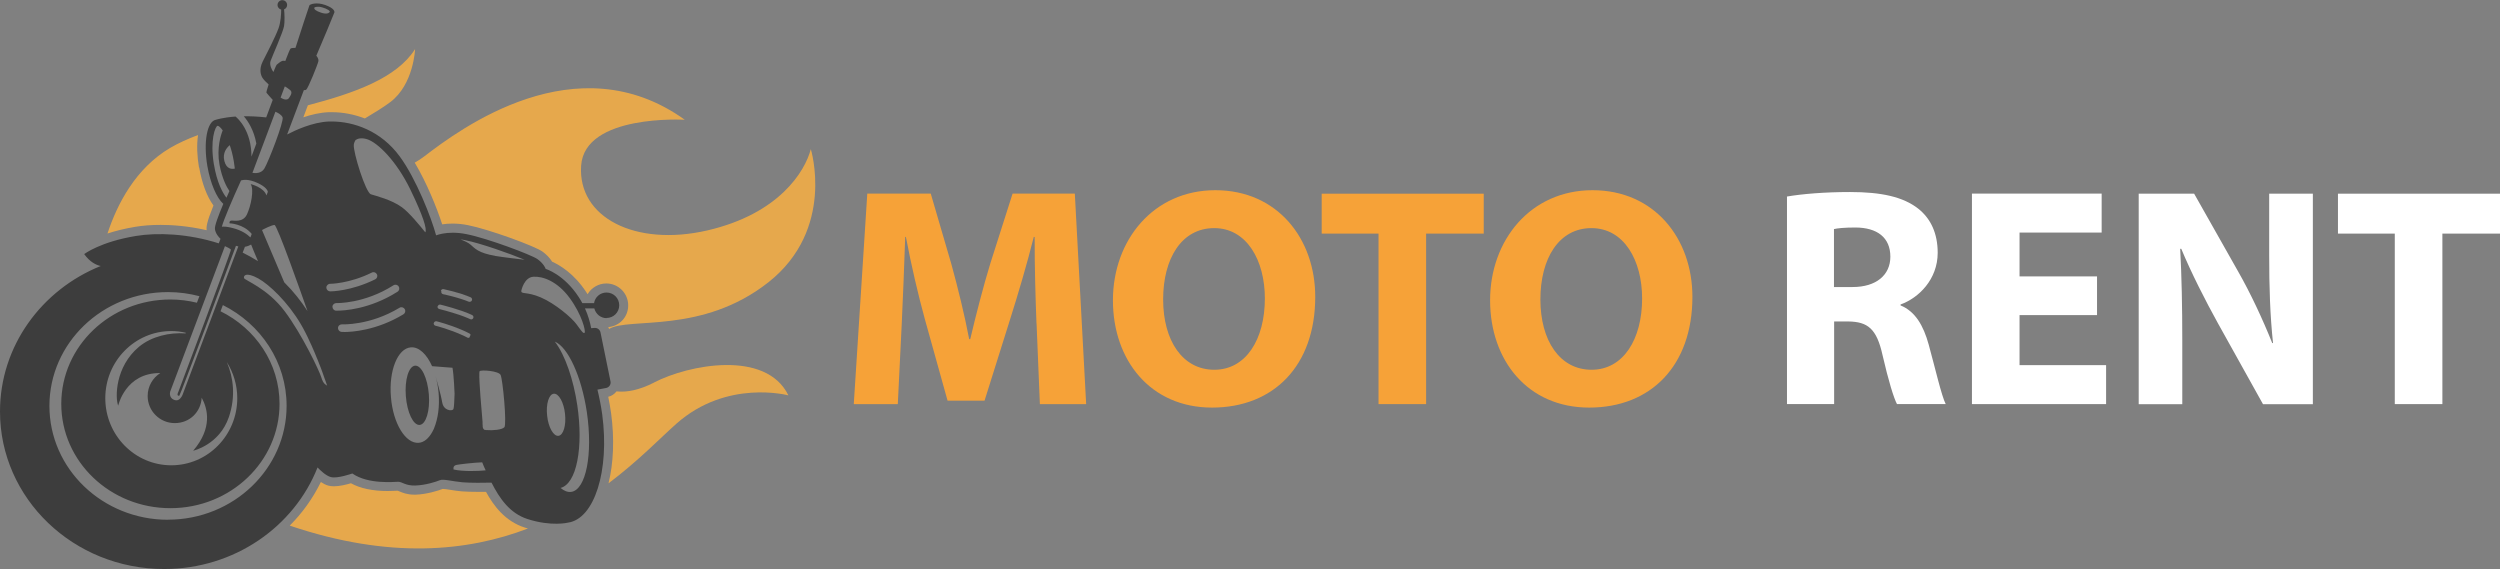 <?xml version="1.0" encoding="UTF-8"?>
<svg id="Capa_1" data-name="Capa 1" xmlns="http://www.w3.org/2000/svg" viewBox="0 0 286.81 65.28">
  <rect x="0" y="0" width="286.81" height="65.28" fill="#808080" stroke="none"/>
  <defs>
    <style>
      .cls-1 {
        fill: #e6a84c;
      }

      .cls-2 {
        fill: #fff;
      }

      .cls-3 {
        fill: #f6a238;
      }

      .cls-4 {
        fill: #3d3d3d;
      }
    </style>
  </defs>
  <path class="cls-1" d="M38.06,12.87c1.31,0,2.6.26,3.8.72,1.02-.62,2.07-1.24,2.92-1.88,2.69-2.03,2.84-6.08,2.84-6.08-2.1,3.33-6.97,5.05-12.3,6.45l-.52,1.38c.9-.31,1.92-.55,2.93-.59h.35ZM69.78,37.51c.04.07.06.15.09.23,2.28-1.38,10.68.65,18.29-5.36,7.7-6.08,4.86-15.27,4.86-15.27-.67,2.57-3.65,7.43-11.89,9.33-8.24,1.89-14.86-1.48-14.46-7.43s11.89-5.27,11.89-5.27c-12.43-8.92-25.81,1.08-29.87,4.19-.35.27-.72.51-1.11.73,1.37,2.29,2.55,5.22,3.15,7.08.35-.06.74-.09,1.19-.09.57,0,1.17.06,1.76.18,2.36.46,7.63,2.38,8.55,3.03.46.33.86.75,1.11,1.16.8.36,2.49,1.31,3.92,3.5.05.07.09.15.14.22h.02c.44-.74,1.25-1.22,2.14-1.22,1.38,0,2.51,1.13,2.51,2.51s-1.03,2.4-2.32,2.5l.02-.02ZM22.83,19.23c-.22-1.29-.28-2.62-.11-3.74-1.18.44-2.26.93-3.2,1.48-3.97,2.34-6.08,6.45-7.19,9.82.88-.29,1.94-.56,3.19-.77.89-.15,1.87-.22,2.91-.22,1.29,0,3.15.12,5.28.61-.05-.36-.02-.86.78-2.84-.74-.99-1.33-2.56-1.64-4.37h0ZM75.05,43.88c-1.71.88-3.16,1.15-4.32,1.02-.24.31-.56.53-.95.62.13.62.24,1.26.33,1.9.39,2.9.28,5.7-.3,8.03,3.47-2.61,6.01-5.27,7.8-6.85,5.81-5.14,12.84-3.24,12.84-3.24-2.57-5.27-11.48-3.52-15.41-1.48h0ZM55.76,56.43h-.77c-.89,0-1.57-.02-2.03-.06-.46-.04-.9-.11-1.28-.17-.37-.06-.7-.11-.89-.11h0c-.48.19-1.83.62-3.1.66h-.15c-.84,0-1.37-.23-1.73-.38-.05-.02-.13-.05-.17-.07h-.15c-.24,0-.59.03-1.03.03-1.72,0-3.13-.3-4.2-.89-.5.15-1.3.35-1.96.35-.24,0-.45-.03-.64-.08-.29-.08-.58-.23-.85-.41-.91,1.86-2.12,3.55-3.57,5,11.49,3.89,20.44,2.97,27.33.33-.13-.04-.25-.07-.38-.11-2.24-.72-3.56-2.49-4.45-4.12v.02Z"/>
  <path class="cls-4" d="M69.58,36.48c.81,0,1.46-.65,1.46-1.46s-.65-1.46-1.46-1.46c-.72,0-1.32.52-1.43,1.22h-1.34c-.12-.23-.26-.46-.41-.69-1.72-2.64-3.8-3.24-3.8-3.24,0-.07-.27-.65-.95-1.13s-5.74-2.39-8.15-2.86c-.58-.12-1.11-.16-1.56-.16-.9,0-1.55.17-1.91.3-.52-1.96-2.28-6.48-4.17-9.05-2.16-2.95-5.29-4.01-7.8-4.01h-.31c-1.88.07-3.87,1-4.81,1.49l1.92-5.09c.12,0,.21,0,.26-.04.24-.18,1.35-2.95,1.41-3.29.03-.16-.05-.4-.24-.62.62-1.43,2.07-4.9,2.08-4.98,0-.1,0-.45-1.04-.83s-1.76-.08-1.83.03c-.05.08-1.13,3.43-1.6,4.88-.3,0-.51.02-.58.1-.07.09-.34.74-.59,1.41-.1-.03-.21-.04-.31-.02-.23.05-.47.3-.65.42-.06.04-.22.4-.4.86-.19-.23-.48-.83-.33-1.26.18-.51,1.44-3.33,1.55-4.01.08-.48.06-1.41,0-1.91.21-.08.35-.28.35-.51,0-.31-.25-.55-.55-.55s-.55.25-.55.55c0,.27.19.48.42.53,0,.47-.05,1.44-.3,2.13-.34.95-1.39,2.99-1.83,3.85-.42.86-.23,1.51-.02,1.85.13.22.48.55.71.76-.17.5-.28.9-.25.95.07.1.5.58.72.82l-.75,2.01c-.97-.11-1.83-.14-2.57-.13.49.56,1.16,1.59,1.44,3.13l-.56,1.5c0-2.98-1.55-4.38-1.83-4.6-1.45.11-2.25.37-2.25.37h0c-1.01.17-1.45,2.55-.98,5.31.35,2.01,1.07,3.66,1.83,4.34-.55,1.31-1.02,2.54-.96,2.9.07.51.42.9.64,1.11l-.2.52c-3.53-1.13-7.08-1.25-9.49-.85-4.1.67-5.95,2.08-5.95,2.08.65.92,1.38,1.26,1.89,1.37C4.79,33.24,0,39.69,0,47.21c0,9.98,8.43,18.07,18.83,18.07,8.04,0,14.91-4.84,17.6-11.65.29.3.95.95,1.52,1.1.74.21,2.47-.41,2.47-.41,1.83,1.28,4.83.95,5.27.95s.84.47,1.96.43c1.12-.03,2.4-.43,2.81-.61.41-.17,1.45.14,2.6.24.89.08,2.59.06,3.33.04.92,1.81,2.1,3.53,4.14,4.18,2.74.88,4.62.41,4.62.41,3.04-.41,4.8-5.96,3.94-12.4-.14-1-.33-1.96-.55-2.86l1-.19c.35-.07.57-.41.5-.75l-1.15-5.63c-.07-.32-.36-.53-.68-.51l-.39.03c-.12-.66-.34-1.45-.71-2.27h1.07c.16.64.73,1.12,1.41,1.12ZM36.08.85s.32-.17.9,0c.57.17.96.41.83.55-.14.15-.42.24-.98.05s-.88-.39-.74-.61h0ZM50.58,33.37c.03-.14.17-.23.31-.2.04,0,.44.1.99.24.06.02.12.03.19.05.02,0,.04,0,.06.02.08.02.16.04.24.07.04,0,.07.02.11.03.05,0,.09.03.14.04.05,0,.09.03.14.04.04,0,.08.02.12.04.05,0,.1.03.14.04.04,0,.08.02.11.04.05.02.1.03.14.05.04,0,.07.02.11.04.05.02.1.03.14.05.04,0,.07.02.1.04.04.02.09.03.13.05h0c.09.03.17.06.25.1.13.06.2.21.14.35-.04.1-.14.16-.24.16-.02,0-.04,0-.06,0h-.04c-.14-.06-.29-.12-.44-.17h0c-.16-.06-.32-.11-.48-.16h0c-.17-.05-.33-.1-.49-.15h0c-.16-.05-.33-.09-.47-.13h0c-.6-.16-1.08-.26-1.09-.26-.14-.03-.23-.17-.2-.31v-.06ZM50.22,35.14c.04-.14.18-.23.32-.19.1.02,2.31.58,3.49,1.13h0s.1.04.14.07c.13.06.19.22.12.35-.04.08-.11.13-.19.14h-.05s-.08,0-.12-.03c-.09-.05-.2-.09-.31-.14-.03,0-.05-.02-.08-.03-.11-.05-.23-.09-.35-.14h0c-.12-.05-.25-.09-.39-.14-.03,0-.06-.02-.08-.03-1.1-.37-2.31-.68-2.33-.68-.14-.04-.23-.18-.19-.32h0ZM49.77,37.06c.03-.14.18-.23.32-.2.07.02,1.38.34,2.88.98.14.06.27.12.41.18.02,0,.04.02.06.03.14.07.29.14.42.21.06.03.11.09.13.15-.05.11-.09.21-.14.32-.04.02-.07.03-.11.03s-.08,0-.12-.03c-.14-.07-.28-.14-.42-.21h0c-1.64-.76-3.22-1.15-3.24-1.15-.14-.03-.23-.18-.2-.32h.02ZM40.59,16.61c.02-.2.1-.39.21-.55.24-.16.65-.29,1.31-.09,1.22.38,3.38,2.5,4.97,5.78,1.45,2.99,1.94,4.57,1.71,4.9-.68-.84-1.82-2.24-2.69-2.88-1.22-.88-2.94-1.28-3.55-1.48-.61-.21-2.03-4.79-1.96-5.67h0ZM35.28,35.69c-.73-1.13-1.61-2.25-2.67-3.3l-2.55-6c.22-.12,1.12-.58,1.43-.58s3.01,7.68,3.79,9.88ZM32.68,9.91c.17.11.42.26.57.39.27.21.24.47-.1.95-.23.32-.68.12-.96-.05,0,0,.48-1.28.48-1.28ZM31.6,12.82c.3.13.72.36.82.65.17.47-1.62,5.1-2.1,5.88-.35.56-1.02.54-1.36.48,0,0,2.64-7.02,2.64-7.02ZM26.36,16.66c.19.53.35,1.17.47,1.89.05.28.08.54.11.79-.35.08-.96.07-1.2-.87-.24-.94.29-1.54.61-1.81ZM24.55,18.94c-.49-2.9.15-4.44.41-4.51h0c.13,0,.35.19.59.53-.21.51-.71,2.03-.37,3.92.3,1.61.83,2.59,1.14,3.04-.11.25-.23.5-.34.76-.46-.56-1.11-1.83-1.43-3.78v.02ZM27.65,20.7c.23-.07.85-.19,1.87.28,1.03.46,1.19.91,1.21,1.02l-.16.42c-.3-.94-1.81-1.3-1.81-1.3.41.64.03,2.5-.43,3.48-.47.98-1.52.67-1.79.71-.27.03-.21.31-.21.31,0,0,1.59.04,2.55,1.22l-.15.4c-.32-.32-.96-.81-2.04-1.08-.61-.16-1-.18-1.24-.15.21-.79,1.21-3.14,2.19-5.28h0ZM29.6,29.96c-.57-.36-1.17-.68-1.76-.98l.26-.67c.28-.04.52-.15.71-.25.18.47.54,1.31.79,1.9ZM25.79,28.23c.18.08.65.3.7.41.07.14-6.02,16.29-6.02,16.29-.24.5,0,.47.1.47s5.73-15.13,6.5-17.2c.09.03.19.05.27.07l-6.4,17.03s-.17.44-.49.58c-.15.07-.32.06-.51-.02-.54-.23-.45-.8-.42-.92,0,0,6.29-16.71,6.29-16.71ZM26.04,41.57c.74,1.19,1.18,2.6,1.18,4.11,0,4.26-3.39,7.7-7.57,7.7s-7.57-3.45-7.57-7.7,3.39-7.7,7.57-7.7c.57,0,1.14.07,1.67.2l-.03.07c-1.83-.13-3.89.33-5.34,1.53-2.75,2.29-2.75,5.86-2.39,6.76,0,0,.82-3.79,4.83-3.74-.87.55-1.45,1.52-1.45,2.63,0,1.72,1.39,3.11,3.11,3.11s2.99-1.28,3.09-2.91c.69,1.26,1.26,3.47-.98,6.08,0,0,3.01-.67,4.1-3.87.79-2.33.52-4.53-.23-6.28ZM19.28,59.63c-7.51,0-13.61-5.84-13.61-13.06s6.09-13.06,13.61-13.06c1.25,0,2.45.17,3.6.47l-.29.75c-.98-.24-2-.37-3.04-.37-6.92,0-12.52,5.36-12.52,11.97s5.6,11.97,12.52,11.97,12.52-5.36,12.52-11.97c0-4.63-2.75-8.64-6.77-10.62l.27-.71c4.35,2.18,7.31,6.53,7.31,11.56,0,7.2-6.09,13.06-13.61,13.06h0ZM37.39,44.15s-.04-.03-.07-.05c-.02-.02-.04-.03-.06-.05l-.03-.03s-.05-.05-.07-.08c0,0-.02-.02-.02-.03-.03-.04-.06-.09-.1-.14,0,0,0-.02,0-.03-.03-.05-.05-.1-.08-.16,0-.02-.02-.04-.02-.05-.03-.07-.06-.15-.08-.24-.23-.76-2.2-4.91-4.19-7.57-1.99-2.66-4.6-3.56-4.68-3.82,0-.03,0-.07,0-.1h0c0-.1.07-.21.23-.26.24-.07.67,0,1.4.4,1.26.69,3.41,2.72,4.91,5.28h0c.17.3.34.59.49.9.08.17.17.34.25.5.02.05.05.1.07.15.06.13.12.26.18.39.02.04.04.09.06.13.08.17.15.34.23.49,0,.02.02.04.02.06.07.15.13.3.19.43.02.05.04.09.06.14.06.13.11.26.16.39,0,.03.03.06.04.1.06.16.13.31.19.45,0,.03.02.05.03.08.05.12.1.24.14.36.02.04.03.08.05.12.04.11.09.22.13.33,0,.03.02.06.03.08.05.12.09.24.13.36.02.05.03.09.05.14.03.07.05.14.07.2.02.05.04.1.05.15.02.05.03.1.05.14.04.12.08.23.12.33.13.38.21.6.21.6,0,0-.04-.02-.09-.05v-.02ZM37.87,33.42h0c-.24,0-.43-.2-.43-.43s.2-.43.43-.43h0s2.19,0,4.79-1.29c.22-.11.47-.02.58.2.11.22.02.47-.2.58-2.77,1.36-5.04,1.38-5.18,1.38ZM38.56,35.64c-.24,0-.42-.22-.42-.45,0-.24.22-.42.45-.42.03,0,3.18.1,6.55-2.04.21-.13.47-.07.6.14s.07.47-.14.6c-3.23,2.05-6.23,2.17-6.91,2.17h-.15ZM39.47,38.08h-.28c-.24-.02-.42-.22-.41-.46,0-.24.22-.42.46-.41.03,0,3.18.16,6.59-1.9.21-.13.47-.06.6.15.13.21.06.47-.15.6-3.09,1.87-5.94,2.03-6.82,2.03h0ZM50.73,46.17c-.14-.91-.75-2.98-.75-2.98h0c.16.58.28,1.23.34,1.9.13,1.55-.08,2.97-.51,4.01-.02.04-.04.09-.05.13-.05.12-.11.23-.17.33-.4.72-.93,1.19-1.55,1.24-1.51.13-2.95-2.22-3.19-5.25-.26-3.02.77-5.58,2.28-5.7.93-.08,1.83.79,2.44,2.16.56.04,1.67.12,2.34.18.16.84.24,2.98.24,2.98h0c-.03.71-.05,1.57-.13,1.75-.14.31-1.15.17-1.28-.74ZM52.04,53.88s-.14-.43.31-.54c.32-.07,2.01-.27,2.97-.3.07.19.14.36.2.49.07.15.13.29.2.43-.88.09-2.61.15-3.68-.1h0ZM57.85,49.02c-.24.29-1.37.38-1.97.32h0s-.08,0-.11,0h0s-.06,0-.09-.02h-.03s-.03,0-.05,0c-.02,0-.04-.02-.05-.03-.21-.17-.17-.41-.17-.41,0,0,0-.09-.02-.24v-.25c-.11-1.26-.41-4.63-.37-5.56h0c0-.14.02-.23.04-.25.21-.17,2.16-.03,2.4.43.24.47.74,5.64.43,6.02h-.03ZM56.81,29.35c-1.92-.32-2.34-.86-2.82-1.28-.24-.22-.71-.43-1.15-.6.17.02.34.04.51.08,1.81.36,5.12,1.54,6.84,2.25-.89-.11-2.19-.25-3.39-.44ZM62.77,47.7c-.15-1.33.19-2.47.76-2.53.56-.06,1.15.97,1.29,2.3.15,1.33-.19,2.47-.76,2.53-.56.06-1.15-.97-1.29-2.3ZM65.54,56.43c-.41.06-.82-.11-1.23-.45.89-.24,1.57-1.32,1.92-3.1.35-1.76.35-4.02,0-6.38-.42-2.85-1.36-5.73-2.58-7.31,1.5.62,3.06,3.95,3.68,8.12.7,4.79-.1,8.87-1.79,9.12h0ZM67.08,38.17c-.14.17-.41-.24-.95-.98-.54-.74-2.43-2.36-4.09-3.07s-2.29-.31-2.23-.78c0,0,.31-1.52,1.38-1.59s2.74.5,4.16,2.43,1.86,3.81,1.72,3.98h0ZM47.62,41.95c-.73.06-1.21,1.62-1.06,3.5s.85,3.35,1.58,3.3c.73-.06,1.21-1.62,1.06-3.5s-.85-3.35-1.58-3.3Z"/>
  <g>
    <path class="cls-3" d="M118.91,37.13c-.11-2.93-.22-6.41-.21-9.95h-.1c-.77,3.09-1.79,6.52-2.69,9.37l-2.96,9.42h-4.24l-2.6-9.33c-.78-2.84-1.58-6.27-2.18-9.46h-.08c-.12,3.28-.25,7.01-.4,10.02l-.45,9.16h-5.05l1.55-24.15h7.28l2.36,8.07c.76,2.77,1.51,5.8,2.05,8.63h.12c.66-2.79,1.48-5.98,2.3-8.67l2.56-8.03h7.14l1.3,24.15h-5.31l-.38-9.24h-.01Z"/>
    <path class="cls-3" d="M150.89,34.05c0,7.92-4.78,12.71-11.84,12.71s-11.37-5.42-11.37-12.31,4.64-12.63,11.75-12.63,11.46,5.55,11.46,12.23h0ZM133.44,34.35c0,4.73,2.23,8.07,5.87,8.07s5.8-3.49,5.8-8.18c0-4.35-2.06-8.07-5.81-8.07s-5.86,3.49-5.86,8.19h0Z"/>
    <path class="cls-3" d="M158.15,26.8h-6.52v-4.58h18.59v4.58h-6.61v19.56h-5.46v-19.56h0Z"/>
    <path class="cls-3" d="M194.16,34.05c0,7.92-4.78,12.71-11.84,12.71s-11.37-5.42-11.37-12.31,4.64-12.63,11.75-12.63,11.46,5.55,11.46,12.23h0ZM176.72,34.35c0,4.73,2.23,8.07,5.87,8.07s5.8-3.49,5.8-8.18c0-4.35-2.06-8.07-5.81-8.07s-5.86,3.49-5.86,8.19h0Z"/>
    <path class="cls-2" d="M204.99,22.55c1.75-.3,4.35-.52,7.26-.52,3.58,0,6.09.55,7.82,1.91,1.44,1.14,2.23,2.84,2.23,5.06,0,3.06-2.19,5.19-4.26,5.93v.11c1.67.68,2.62,2.28,3.23,4.5.75,2.73,1.47,5.88,1.95,6.82h-5.59c-.37-.7-.97-2.64-1.66-5.63-.67-3.02-1.69-3.82-3.93-3.85h-1.62v9.48h-5.41v-23.82h-.02ZM210.4,32.93h2.14c2.71,0,4.33-1.38,4.33-3.48,0-2.21-1.52-3.34-4.01-3.35-1.31,0-2.07.09-2.46.18v6.65Z"/>
    <path class="cls-2" d="M240.58,36.15h-8.89v5.74h9.93v4.47h-15.39v-24.15h14.88v4.47h-9.42v5.03h8.89v4.43h0Z"/>
    <path class="cls-2" d="M245.36,46.37v-24.15h6.36l5.01,8.86c1.45,2.53,2.86,5.56,3.95,8.28h.09c-.34-3.2-.44-6.45-.44-10.1v-7.04h5.01v24.15h-5.72l-5.18-9.3c-1.44-2.61-3.02-5.7-4.2-8.53h-.12c.17,3.21.24,6.63.24,10.57v7.26h-5.01,0Z"/>
    <path class="cls-2" d="M274.74,26.8h-6.52v-4.58h18.59v4.58h-6.61v19.56h-5.46v-19.56h0Z"/>
  </g>
</svg>